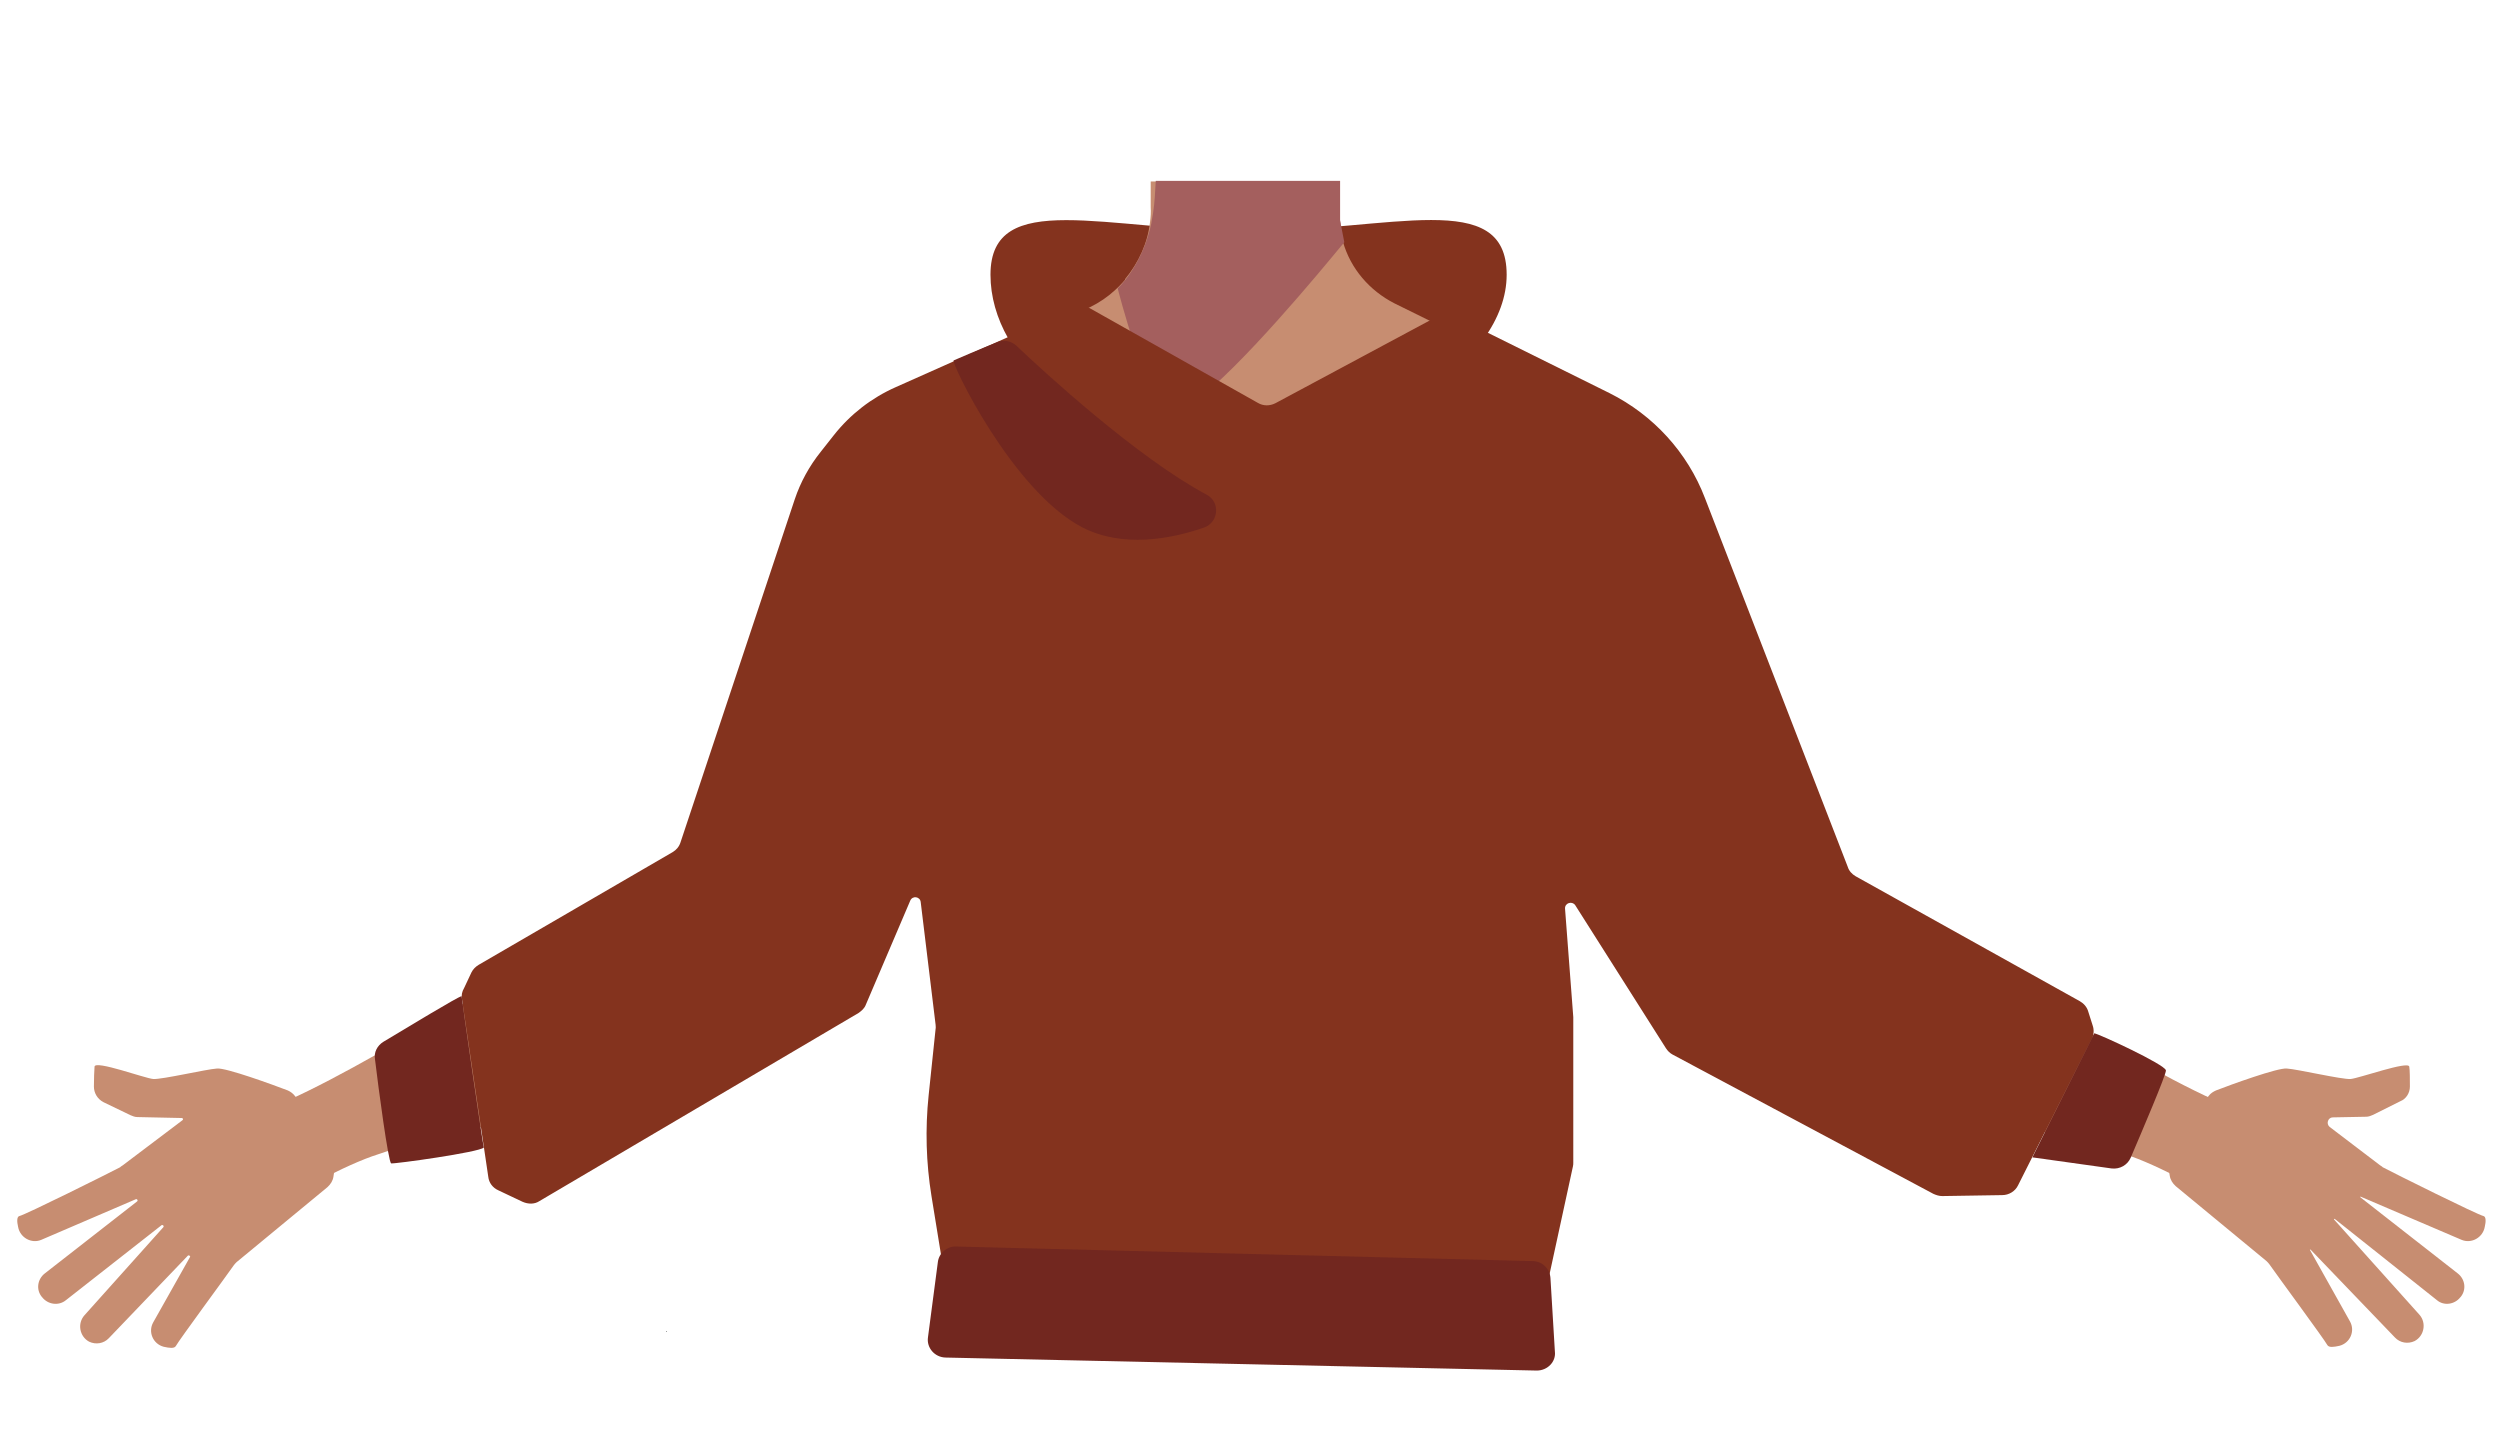 <?xml version="1.0" encoding="utf-8"?>
<!-- Generator: Adobe Illustrator 26.0.2, SVG Export Plug-In . SVG Version: 6.00 Build 0)  -->
<svg version="1.1" id="Calque_1" xmlns="http://www.w3.org/2000/svg" xmlns:xlink="http://www.w3.org/1999/xlink" x="0px" y="0px"
	 viewBox="0 0 788 455" style="enable-background:new 0 0 788 455;" xml:space="preserve">
<style type="text/css">
	.st0{fill:#84331E;}
	.st1{fill:#C78D71;}
	.st2{fill:#A45F5E;}
	.st3{fill:none;stroke:#000000;stroke-width:3;stroke-miterlimit:10;}
	.st4{fill:#473415;}
	.st5{fill:none;stroke:#4F3742;stroke-miterlimit:10;}
	.st6{fill:#72271F;}
</style>
<g id="Calque_1_00000047782553054024912730000005402888483942833825_">
	<path class="st0" d="M312.2,86.6c0-27.5,36.5-13.8,81.4-13.8s81.3-13.8,81.3,13.8s-41.5,54.7-86.4,54.7S312.2,114,312.2,86.6z"/>
	<path class="st1" d="M93,345.5c-0.6-0.8-1.4-1.4-2.3-1.8c-4.7-1.8-19.5-7.2-22.3-6.9c-3.3,0.2-17.4,3.5-20.1,3.3
		c-2.6-0.2-18.3-6-18.5-3.9c-0.1,1.2-0.2,4-0.2,6.3c0,2,1.1,3.9,3,4.9l8.5,4.1c0.7,0.3,1.4,0.6,2.2,0.6l14,0.3
		c0.3,0,0.6,0.4,0.2,0.7l-18.8,14.2c-0.2,0.2-0.6,0.3-0.8,0.6c-3.6,1.9-29.9,15-31.8,15.4c-0.8,0.2-0.8,1.7-0.4,3.4
		c0.6,3.4,4.2,5.4,7.3,4.1L42.8,378c0.4-0.2,0.8,0.4,0.4,0.7l-29.1,22.7c-2.3,1.8-2.8,5.1-0.9,7.4l0.1,0.1c1.8,2.3,5.2,2.8,7.5,0.9
		l30.1-23.6c0.3-0.3,0.9,0.2,0.6,0.6l-24.9,27.8c-2.3,2.6-1.5,6.7,1.5,8.3l0,0c2.1,1,4.6,0.6,6.2-1.1l24.9-26
		c0.3-0.3,0.9,0.1,0.7,0.4l-11.6,20.6c-1.7,3-0.1,6.8,3.3,7.7c1.8,0.4,3.3,0.6,3.8-0.2c1.1-2,15.8-21.9,18.3-25.5
		c0.2-0.3,0.6-0.7,0.9-1l28.6-23.6c1-0.9,1.7-2,1.9-3.3l0.9-6c0.2-1.4-0.1-2.9-1-4L93,345.5z"/>
	<polygon points="210,419.8 210.1,419.6 210,419.6 	"/>
	<polygon points="210.1,419.6 210.2,419.8 210.2,419.6 	"/>
	<polygon points="210,419.8 210.1,419.6 210,419.6 	"/>
	<polygon points="210.1,419.6 210.2,419.8 210.2,419.6 	"/>
	<path class="st1" d="M525.1,159.8c-0.7,42.4-28.9,36.6-40.7,46.7c-13.9,11.9-9.2,55.1-19,70.6c-2.8,4.2-12.6,11.1-17.4,10
		c-13.8-3.2-26.5-33.9-38.4-41.6c-6.9-4.5-26-4-33.3,0c-12.4,6.8-24.6,38.5-38.4,41.6c-4.9,1.1-14.8-5.7-17.4-10
		c-9.8-15.4-5.1-58.7-19-70.6c-11.7-10-39.9-4.3-40.7-46.7c-0.4-29.3,38.6-41.1,38.6-41.1l44.2-21.9c2.9-1.4,5.5-3.2,7.8-5.3
		c0.9-0.8,1.8-1.7,2.5-2.5l0.7-0.8V88c4.3-5.2,7.2-11.5,7.9-18.1c0.2-1.5,0.3-3.1,0.2-4.6v-3.1v-5H422l0.1,5.5v1.7v3.5
		c0,0.3,0,0.8,0,1.1l0,0c0,0.7,0.1,1.4,0.2,2.1c0.2,1.7,0.6,3.4,1,5.1c2.4,8.5,8.4,15.4,16.2,19.4l44.8,22.1
		c1.1,0.6,2.3,1.1,3.5,1.4C495.4,121.7,525.4,134,525.1,159.8z"/>
	<path class="st2" d="M423.7,76.4l-1.1,1.3c-5.7,6.9-31.8,38.6-46.1,48.9c-3.5,2.5-6.3,3.8-7.9,3c-7.5-3.6-16.3-38.7-16.3-38.7
		l0.1-0.1c0.7-0.7,1.3-1.3,1.9-2.1c0.3-0.4,0.8-0.9,1.1-1.4l0.1-0.1c3.6-5,6.1-10.7,7.4-16.8c0-0.2,0.1-0.4,0.1-0.7
		c0.3-1.5,0.6-3.3,0.8-5.3c0.1-0.8,0.1-1.5,0.2-2.4c0.1-1.5,0.2-3.2,0.3-5h58.1v0.2V62v7.4l0.2,0.9l0.1,0.8l1,5.1V76.4z"/>
	<path class="st3" d="M469.8,339c-1-4.4-6.3-27.9-6.2-37.3c0.1-10.1,4.4-30.6,2-40.5c-10.8-43.7-136.2-43.7-147,0
		c-2.4,9.9,1.9,30.3,2,40.5c0.1,9.4-5.2,32.9-6.2,37.3c-12.1,55.5,77.6,81,77.6,81S482.1,394.5,469.8,339z"/>
	<path class="st1" d="M265.4,278.8c-10.7-16.5-35.7-9.2-44.7-6.1c-8.9,3.1-25.5,13.3-33.8,18.4c-20.8,12.8-83.3,52.8-106.3,59.7
		c-16.1,4.9,8.3,27.6,8.3,27.6s17.1-9.9,28.3-13.9c23.6-8.4,57.5-12.7,96.9-25.1c10.4-3.3,30-13.5,38.5-20.2
		C276.2,300.5,268.3,283.5,265.4,278.8z"/>
	<path class="st3" d="M328.2,155.9c3.1,30.3-16.4,60-16.4,60s-31.2,61.2-41.4,81.7c-4.7,9.7-14.3,30-38.8,18.9l0,0
		c-20.2-9.3-14.7-30.2-11-39.9c7.4-19.7,26.5-58.2,30.3-78.6c2.9-15.2,1.3-39.9,20-58.8c0,0,13.6-17.1,34.6-10.4l0.9,0.2
		C318.5,132.8,327.1,143.4,328.2,155.9L328.2,155.9z"/>
	<path class="st1" d="M696.2,345.4c0.6-0.8,1.4-1.3,2.3-1.7c4.6-1.8,19.5-7.2,22.3-6.9c3.3,0.2,17.4,3.5,20.1,3.3
		c2.6-0.2,18.2-5.8,18.5-3.9c0.2,1.1,0.2,4,0.2,6.3c0,2-1.2,3.9-3,4.6l-8.6,4.3c-0.7,0.3-1.4,0.6-2.2,0.6l-10.5,0.2
		c-1.5,0-2.2,2-1,3l15.9,12.1c0.2,0.2,0.6,0.3,0.8,0.6c3.6,1.9,29.9,15,31.8,15.4c0.8,0.2,0.8,1.7,0.4,3.4c-0.6,3.4-4.2,5.4-7.3,4.1
		l-31.8-13.6c-0.1-0.1-0.2,0.1-0.1,0.2l30.7,24c2.3,1.8,2.8,5.1,0.9,7.4l-0.1,0.1c-1.8,2.3-5.2,2.8-7.4,0.9l-32.2-25.6
		c-0.1-0.1-0.3,0.1-0.2,0.2l26.9,30c2.3,2.6,1.5,6.7-1.5,8.3l0,0c-2.1,1-4.6,0.6-6.2-1.1l-26.6-27.7c-0.1-0.1-0.3,0-0.2,0.1
		l12.6,22.5c1.7,3,0.1,6.8-3.3,7.7c-1.8,0.4-3.3,0.6-3.8-0.2c-1.1-2-15.8-21.9-18.3-25.5c-0.2-0.3-0.6-0.7-0.9-1l-28.6-23.6
		c-1-0.9-1.7-2-1.9-3.3l-0.9-5.8c-0.2-1.4,0.2-2.9,1.1-4.1L696.2,345.4z"/>
	<path class="st1" d="M523.8,278.8c10.7-16.5,35.7-9.2,44.7-6.1c8.9,3.1,25.6,13.3,33.6,18.4c21,12.8,83.3,52.8,106.3,59.7
		c16.1,4.9-8.3,27.6-8.3,27.6s-17.1-9.9-28.3-13.9c-23.6-8.4-57.5-12.8-96.9-25.3c-10.4-3.3-30-13.5-38.5-20.2
		C512.9,300.5,520.7,283.5,523.8,278.8z"/>
	<path class="st3" d="M460.7,155.9c-3.1,30.3,16.4,60,16.4,60s31.2,61.2,41.2,81.7c4.7,9.7,14.3,30,38.8,18.9l0,0
		c20.2-9.3,14.7-30.2,11-39.9c-7.4-19.7-26.5-58.2-30.3-78.6c-2.9-15.2-1.3-39.9-20-58.8c0,0-13.6-17.1-34.6-10.4l-0.9,0.2
		C470.5,132.8,461.9,143.4,460.7,155.9L460.7,155.9z"/>
</g>
<g id="Calque_7">
	<path class="st4" d="M304.8,383.4l0.9-13.3c0.2-3,2.6-5.3,5.6-5.3h160.5c2.9,0,5.4,2.2,5.6,5.1l1.1,10.3c0.3,3.3-2.2,6.2-5.5,6.3
		l-162.5,3.1C307.3,389.4,304.6,386.7,304.8,383.4z"/>
	<path class="st5" d="M389.1,421.5l-3.4-27.1c-0.4-3.4,2.2-6.4,5.6-6.4h4.2c3.2,0,5.7,2.6,5.7,5.8l-0.9,27.1c0,1.5-0.8,3.1-2,4.1
		l0,0C394.9,428.1,389.7,426,389.1,421.5z"/>
	<path class="st0" d="M145.6,314.8l8.3,56.1c0.2,1.9,1.4,3.5,3.2,4.3l7.6,3.6c1.8,0.8,3.8,0.8,5.3-0.2l100.6-59.3
		c1-0.7,1.9-1.5,2.3-2.6l14-32.8c0.7-1.7,3.1-1.3,3.3,0.4l4.7,38.7c0,0.4,0.1,0.9,0,1.3l-2.2,21c-1.1,10.6-0.8,21.2,0.9,31.7
		l6.6,40.6c0.4,2.8,2.9,4.7,5.6,4.7h173.6c2.6,0,5-1.9,5.5-4.5l10.9-50.2c0.1-0.4,0.1-0.8,0.1-1.2V321c0-0.1,0-0.3,0-0.4l-2.6-34.2
		c-0.1-1.8,2.2-2.5,3.2-1.1l28.6,45.1c0.6,0.9,1.2,1.5,2.1,2l82.2,43.9c0.9,0.4,1.8,0.7,2.8,0.7l18.9-0.3c2.1,0,4.1-1.2,5-3.1
		l23.2-46.1c0.7-1.3,0.8-2.9,0.3-4.3l-1.4-4.4c-0.4-1.4-1.4-2.5-2.6-3.2l-70.7-39.4c-1.2-0.7-2.1-1.7-2.5-3L537.4,157
		c-5.5-14.4-16.3-26.2-30.1-33.1l-49-24.3c-1.7-0.8-3.6-0.8-5.2,0.1L402,127.1c-1.8,0.9-3.8,0.9-5.5-0.1l-52.9-29.8
		c-1.5-0.9-3.4-1-5.1-0.2l-56.1,25c-7.7,3.4-14.4,8.6-19.6,15.2l-4.1,5.2c-3.6,4.5-6.4,9.6-8.2,15l-36,108.1
		c-0.4,1.3-1.3,2.4-2.5,3.1l-61.1,35.5c-1,0.6-1.8,1.4-2.3,2.4l-2.3,4.9C145.6,312.6,145.4,313.7,145.6,314.8z"/>
	<path class="st6" d="M320.3,108.9c8.9,8.5,38.4,35.5,60,47c4.4,2.3,3.9,8.7-0.8,10.4c-10.5,3.6-25.6,6.5-38.4-0.1
		c-22.1-11.5-41.5-52.2-40.5-52.6c0.7-0.3,8.8-3.8,13.6-5.7C316.2,107,318.6,107.4,320.3,108.9z"/>
	<path class="st6" d="M145.5,314c-0.9,0-17.5,10.1-24.7,14.4c-1.9,1.2-3,3.3-2.6,5.5c1.1,9.2,4.2,32.5,5.1,32.8
		c1.1,0.2,27.8-3.5,29.2-5C152.3,361.7,145.4,314,145.5,314z"/>
	<path class="st6" d="M660.1,325.7c1.1,0,22.5,9.9,22.6,11.7c0.1,1.3-7.6,19.3-11.1,27.5c-1,2.3-3.4,3.7-6,3.4l-25-3.5L660.1,325.7z
		"/>
	<path class="st6" d="M484.4,432L298,427.9c-3.4-0.1-6-3.1-5.5-6.4l3.1-23.6c0.3-2.9,2.9-5.1,5.7-5l181.9,4.6c3,0.1,5.3,2.4,5.5,5.3
		l1.4,23.2C490.5,429.2,487.8,432,484.4,432z"/>
</g>
</svg>
